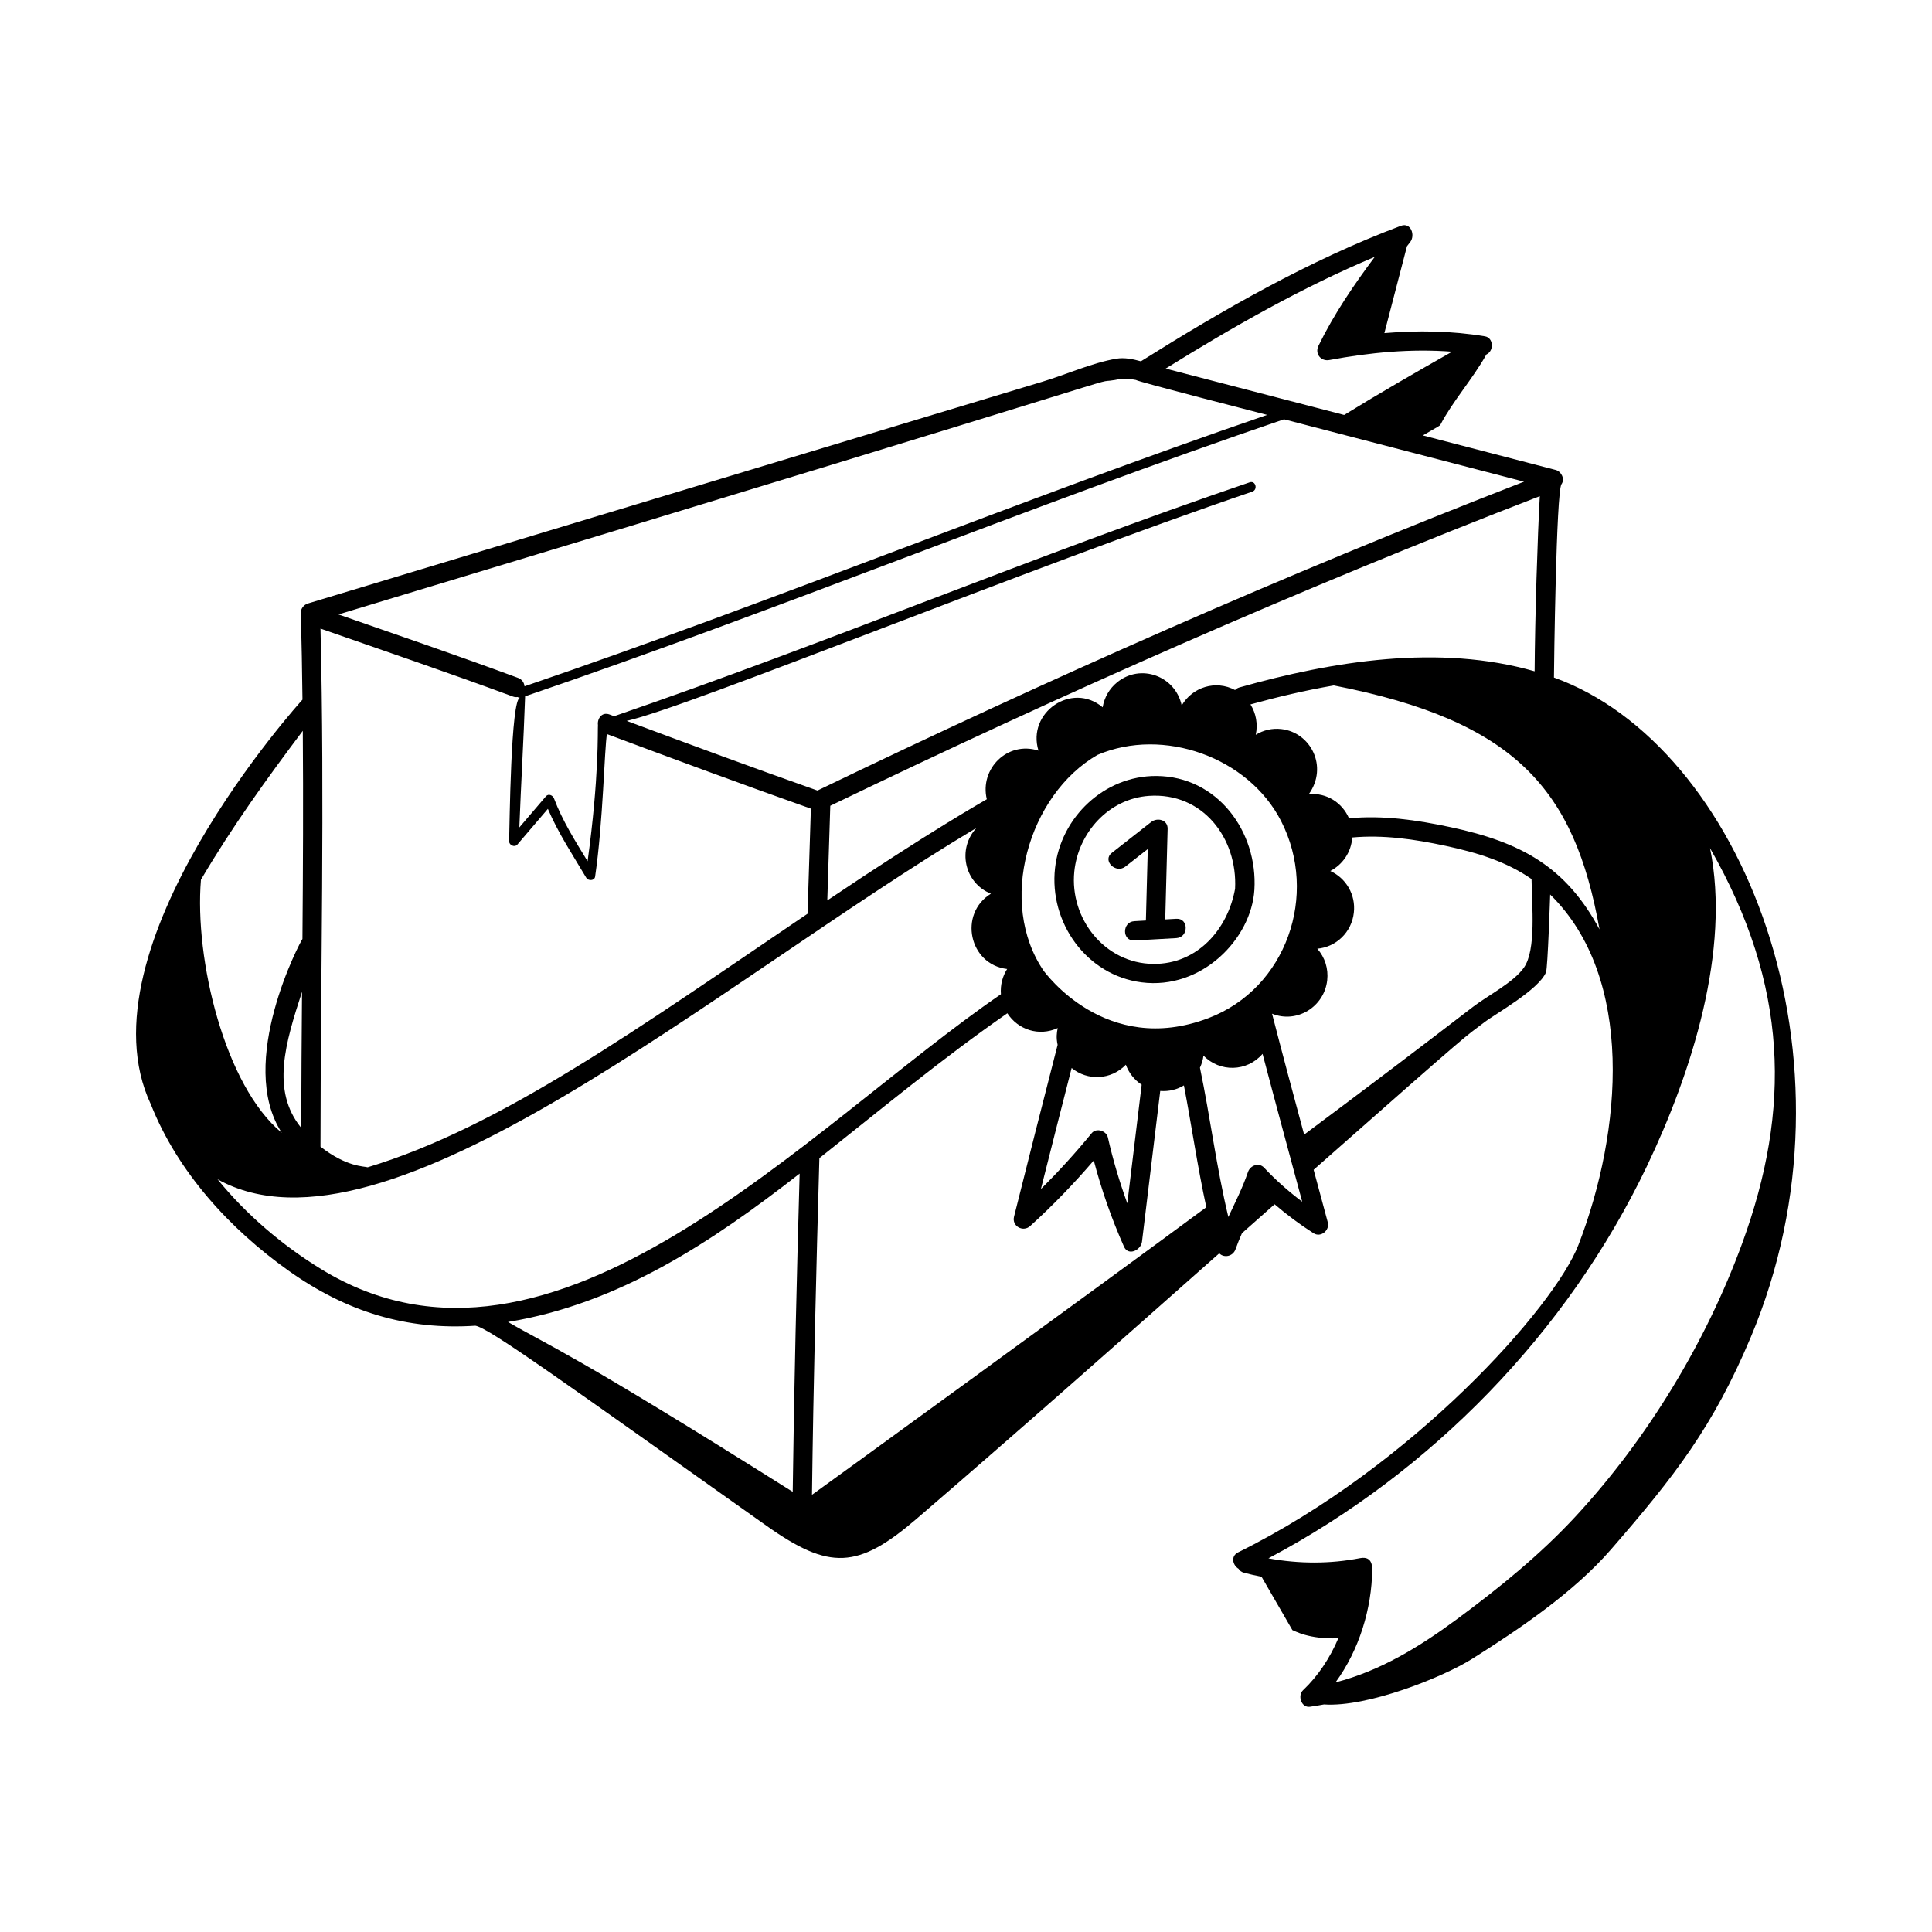 <svg id="Layer_1" enable-background="new 0 0 300 300" height="512" viewBox="0 0 300 300" width="512" xmlns="http://www.w3.org/2000/svg"><g id="Best_Seller_1_"><g><path d="m241.296 105.208c.006-1.45.343-28.893 1.172-30.028.576-.789-.033-1.979-.896-2.203-6.878-1.787-13.756-3.575-20.633-5.362 2.749-1.6 2.645-1.501 2.737-1.68 1.876-3.602 5.012-7.103 7.126-10.889.046-.025.092-.052.138-.078 1.044-.59.951-2.523-.358-2.741-5.193-.863-10.417-.939-15.618-.5l3.508-13.488c.171-.222.34-.443.511-.665.799-1.03.121-3.1-1.459-2.507-14.126 5.297-27.61 13.026-40.366 21.036-1.289-.362-2.588-.61-3.812-.405-3.736.628-7.83 2.473-11.477 3.573-17.616 5.321-80.208 24.214-114.054 34.436-.619.188-1.12.779-1.102 1.447.124 4.492.199 8.989.255 13.487-.1.095-34.974 38.526-23.541 62.852 4.173 10.506 12.246 19.321 21.374 25.814 9.051 6.439 18.419 9.253 29.014 8.551 2.094.32 13.739 8.759 45.168 31.035 9.828 6.964 14.228 6.782 23.4-1.1 15.846-13.627 31.398-27.398 46.944-41.178.728.761 2.126.496 2.522-.624.3-.849.643-1.679 1.003-2.501 1.69-1.498 3.379-2.995 5.07-4.492 1.908 1.636 3.923 3.142 6.054 4.5 1.125.718 2.532-.467 2.203-1.694-.729-2.722-1.463-5.441-2.199-8.161 26.018-22.982 23.064-20.254 26.463-22.869 1.82-1.399 8.446-5.05 9.616-7.792.278-.652.646-11.977.65-12.081 13.162 12.889 11.212 36.731 4.387 54.414-3.74 9.651-25.716 34.324-52.841 47.733-1.197.592-.839 2.012.067 2.549.169.278.437.508.845.616.9.241 1.81.441 2.723.62.06.103 5.108 8.837 4.792 8.29.295.086 2.548 1.463 7.137 1.263-1.3 3.052-3.138 5.854-5.491 8.08-.865.817-.267 2.737 1.061 2.561.742-.1 1.472-.223 2.195-.362 6.771.469 18.501-4.239 23.018-7.085 7.453-4.696 15.803-10.37 21.53-16.959 9.937-11.433 15.867-19.076 21.7-32.915 18.22-43.23-1.38-92.02-30.536-102.497zm-48.842 1.538c-.29.082-.508.227-.674.402-3.026-1.607-6.625-.448-8.285 2.394-.984-4.585-6.364-6.553-10.013-3.604-1.214.981-2.004 2.354-2.262 3.889-4.774-4.029-11.791.813-9.967 6.729-4.812-1.548-9.166 2.83-8.022 7.549-.513.316-8.667 4.883-24.769 15.713.156-4.899.312-9.799.465-14.698 36.113-17.414 72.771-33.629 110.174-48.077-.343 5.938-.754 18.912-.805 27.195-14.81-4.26-31.341-1.593-45.843 2.508zm9.756 79.86c-2.111-1.595-4.1-3.342-5.917-5.284-.812-.869-2.16-.36-2.507.662-.819 2.412-1.969 4.685-3.049 6.989-1.87-7.805-2.801-15.469-4.409-23.182.277-.588.461-1.22.549-1.882 2.519 2.609 6.734 2.551 9.174-.266 2.016 7.663 4.095 15.311 6.157 22.962zm-27.162.25c-1.214-3.341-2.226-6.741-3.02-10.24-.235-1.035-1.795-1.533-2.507-.662-2.487 3.043-5.119 5.927-7.891 8.687 1.576-6.271 3.166-12.54 4.773-18.804 2.45 2.017 6.106 1.886 8.417-.508.469 1.282 1.332 2.371 2.458 3.101-.742 6.143-1.485 12.285-2.23 18.427zm23.875-59.374c5.875 11.46.839 25.995-11.261 30.604-16.043 6.112-25.476-7.244-25.576-7.3-7.25-10.538-2.445-27.364 8.338-33.571 10.22-4.356 23.421.362 28.499 10.267zm-42.502 29.855c1.649 2.55 4.89 3.639 7.82 2.3-.155.755-.254 1.474-.015 2.607-2.292 8.882-4.531 17.777-6.767 26.674-.374 1.487 1.406 2.459 2.507 1.459 3.517-3.191 6.791-6.586 9.875-10.179 1.204 4.584 2.756 9.023 4.69 13.379.68 1.531 2.641.518 2.795-.757.947-7.806 1.891-15.612 2.834-23.418 1.397.103 2.622-.233 3.677-.863 1.179 6.127 2.111 12.641 3.48 18.918-16.301 12.062-61.132 44.614-61.233 44.652.223-17.428.654-34.853 1.147-52.274 9.644-7.632 19.079-15.484 29.188-22.498zm-33.328 74.313c-34.511-21.733-37.849-22.656-44.21-26.377 17.208-2.819 31.631-12.388 45.284-23.037-.461 16.469-.86 32.94-1.074 49.414zm-76.318-56.517c-4.729-5.794-2.448-13.226.124-21.131-.059 7.048-.108 14.092-.124 21.131zm10.318 6.125c-.553-.174-3.278-.03-7.327-3.208.016-26.784.657-53.665 0-80.442 9.971 3.486 19.973 6.879 29.878 10.55.265.099.505.113.721.077.108.066.232.116.392.116-1.444 0-1.628 20.024-1.701 22.262-.021.621.854 1.028 1.28.53 1.579-1.849 3.158-3.696 4.738-5.545 1.606 3.771 3.872 7.18 5.963 10.705.299.504 1.273.49 1.371-.179 1.243-8.459 1.441-19.852 1.835-22.138 10.529 3.936 21.071 7.834 31.669 11.582-.17 5.439-.342 10.878-.516 16.317-26.222 17.752-47.657 33.149-68.305 39.372zm179.558-106.462c-37.235 14.441-73.747 30.604-109.714 47.96-9.913-3.503-19.775-7.142-29.625-10.816 9.657-2.147 62.098-23.686 97.142-35.6.909-.309.519-1.758-.399-1.446-33.202 11.288-65.527 24.938-98.695 36.318-.239-.09-.478-.178-.717-.268-1.182-.441-1.919.64-1.794 1.631-.065.85.206 7.96-1.607 21.163-1.929-3.153-3.905-6.277-5.217-9.756-.181-.48-.854-.799-1.253-.331-1.377 1.611-2.753 3.223-4.13 4.834.259-6.789.666-13.571.897-20.361 39.589-13.489 78.249-29.539 117.843-43.015 1.915.497 31.663 8.229 37.271 9.687zm-11.175-20.182c-5.631 3.195-11.243 6.424-16.754 9.822-18-4.678-14.246-3.703-27.717-7.201 10.349-6.426 21.209-12.632 32.47-17.349-3.269 4.377-6.335 8.881-8.746 13.817-.595 1.22.38 2.448 1.694 2.203 6.269-1.168 12.691-1.793 19.054-1.293zm-52.354 4.39c.641-.107 1.425-.371 3.248-.005.308.27 19.183 5.115 20.391 5.429-38.716 13.281-76.573 28.93-115.313 42.144-.054-.544-.362-1.068-1.004-1.307-9.247-3.427-18.579-6.612-27.891-9.856 135.149-40.814 115.28-35.522 120.57-36.404zm-126.103 54.475c.086 10.771.031 21.552-.055 32.33-.23.192-10.319 19.177-3.206 30.092-8.859-7.291-13.589-26.969-12.553-39.303 4.9-8.317 10.33-15.825 15.814-23.119zm2.846 83.587c-5.933-3.637-11.56-8.385-16.086-13.948 26.174 14.539 77.467-30.458 117.849-54.563-3.008 3.239-1.917 8.543 2.241 10.219-5.07 3.127-3.395 10.994 2.519 11.695-.723 1.137-1.076 2.474-.966 3.914-29.879 20.48-69.502 64.786-105.557 42.684zm186.762-46.804c-1.624 2.308-5.651 4.351-7.891 6.074-7.807 6.006-16.808 12.826-26.229 19.848-1.689-6.252-3.366-12.507-4.982-18.778 3.827 1.554 8.091-1.031 8.563-5.183.203-1.812-.358-3.568-1.535-4.905 2.937-.262 5.334-2.563 5.669-5.585.33-2.848-1.256-5.402-3.657-6.484 1.892-.972 3.251-2.875 3.412-5.204 4.785-.432 9.582.246 14.501 1.301 4.949 1.061 9.473 2.464 13.34 5.156.043 4.06.759 10.988-1.191 13.761zm-11.351-21.81c-5.344-1.142-10.586-1.884-15.804-1.387-1.03-2.381-3.402-3.985-6.232-3.754 3.031-4.258.296-9.593-4.285-10.102-1.397-.16-2.782.159-3.963.891.357-1.667.04-3.338-.819-4.718 4.157-1.151 8.506-2.182 12.938-2.945 28.184 5.494 37.377 16.087 41.26 37.879-5.226-9.713-12.134-13.524-23.095-15.864zm30.431 52.681c6.977-14.585 13.055-33.593 9.827-49.431 12.202 21.318 12.605 40.56 4.985 61.386-5.628 15.38-14.688 30.288-25.804 42.32-5.573 6.033-12.028 11.254-18.627 16.123-5.735 4.23-11.832 7.949-18.704 9.707 3.66-5.006 5.632-11.436 5.694-17.525.001-.02.005-.039.006-.059-.057-.1.167-2.108-1.897-1.705-4.667.911-9.525.893-14.209.032.012-.013.027-.023.039-.036 25.253-13.372 46.352-35.017 58.691-60.813z"/><path d="m163.824 134.814c-.934 8.422 4.862 16.618 13.434 17.722 9.342 1.204 17.061-6.754 17.524-14.381.54-8.976-5.693-17.617-15.236-17.662-8.064-.038-14.843 6.392-15.722 14.321zm27.959 3.198c-1.134 6.309-5.867 11.722-12.69 11.663-7.563-.064-13.014-7.045-12.276-14.335.614-6.062 5.359-11.328 11.588-11.757 8.371-.577 13.779 6.585 13.378 14.429z"/><path d="m182.67 142.668c-.577.033-1.154.065-1.731.099.124-4.686.247-9.372.37-14.058.038-1.43-1.609-1.807-2.561-1.061-2.037 1.596-4.073 3.191-6.109 4.787-1.519 1.19.618 3.3 2.121 2.121 1.155-.905 2.311-1.811 3.466-2.716-.097 3.699-.195 7.397-.292 11.097-.598.034-1.196.067-1.794.102-1.919.109-1.932 3.11 0 3 2.176-.123 4.353-.247 6.53-.371 1.919-.109 1.932-3.109-0-3z"/></g></g></svg>